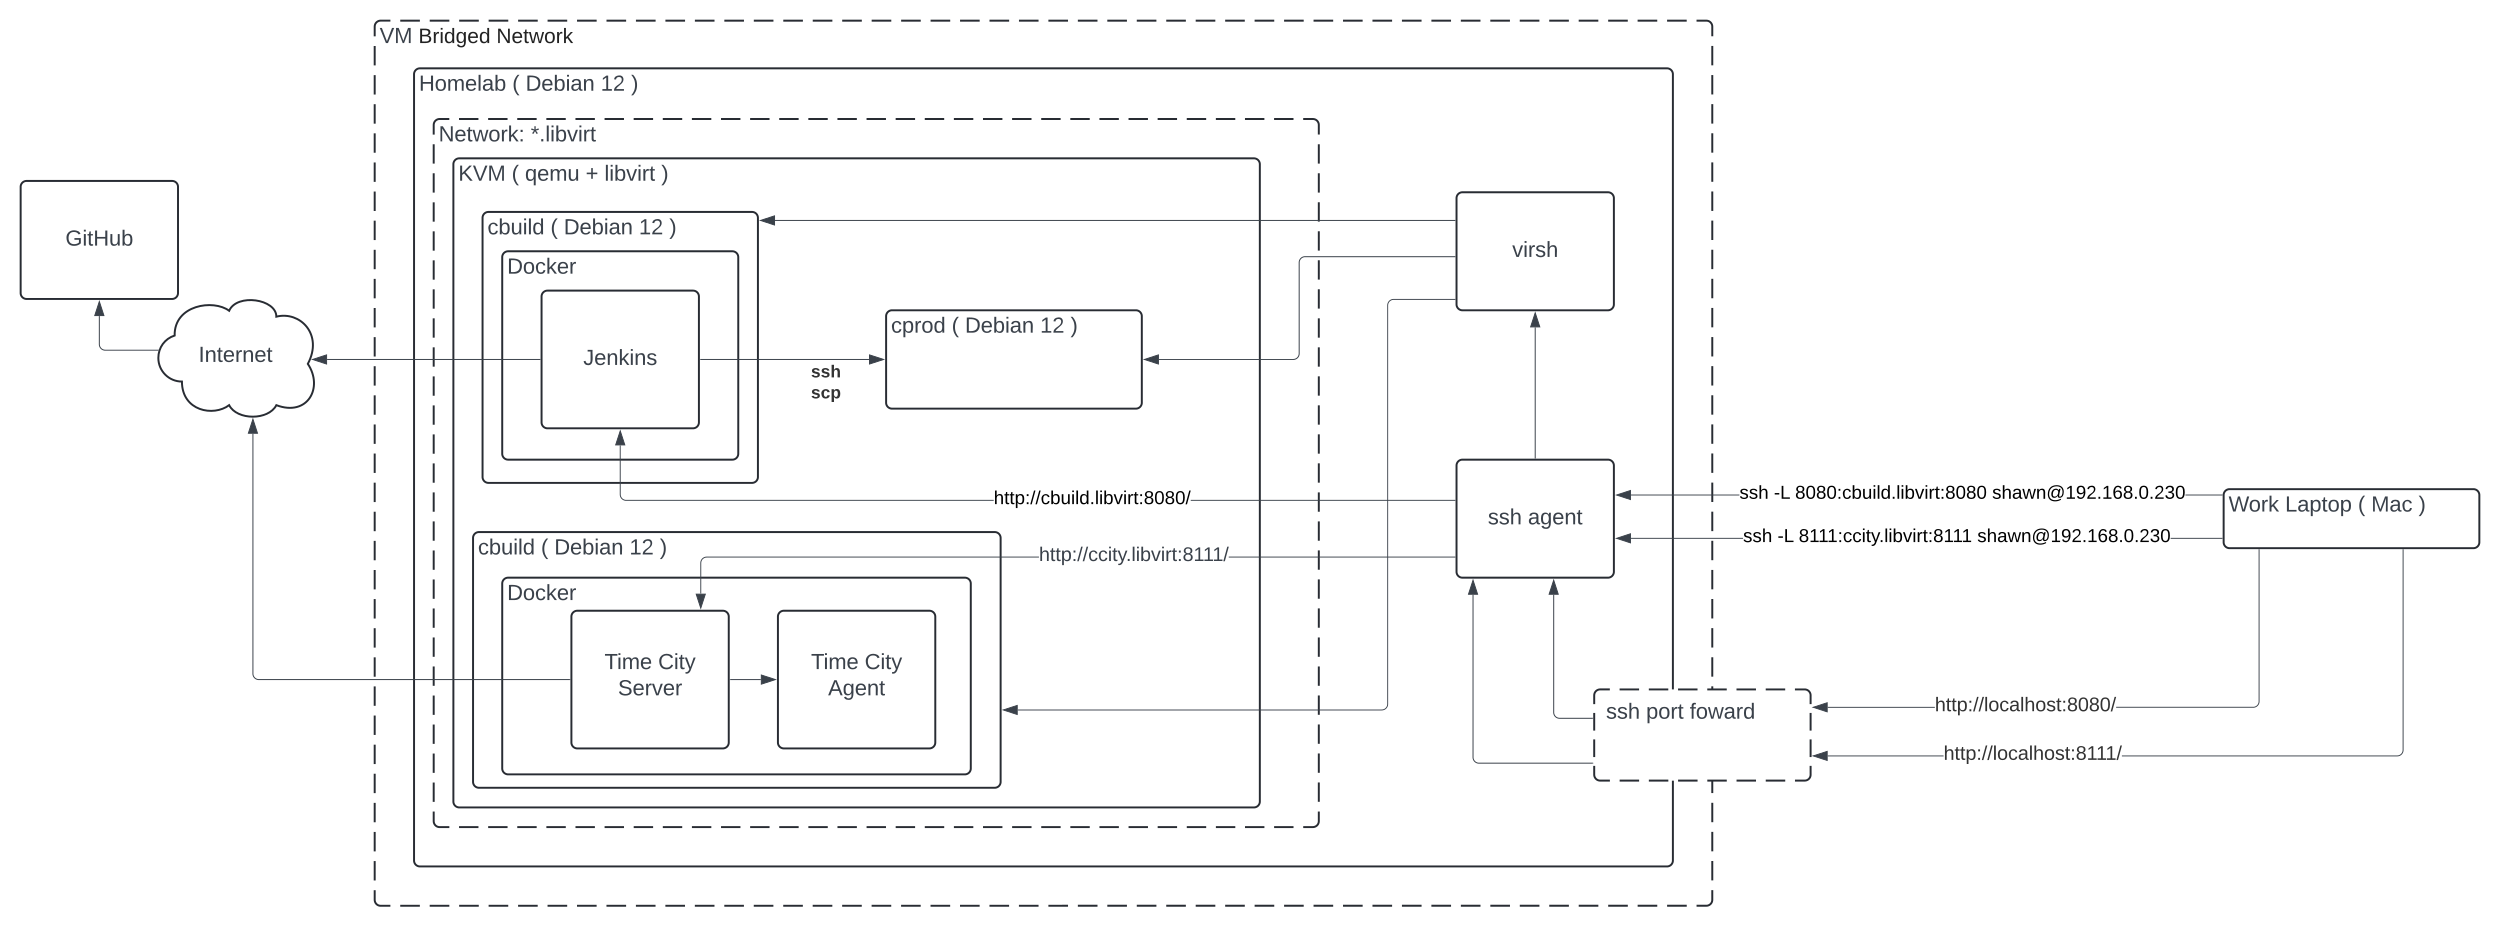 <svg xmlns="http://www.w3.org/2000/svg" xmlns:xlink="http://www.w3.org/1999/xlink" xmlns:lucid="lucid" width="2542" height="942"><g transform="translate(-1479 -359)" lucid:page-tab-id="0_0"><path d="M1500 0h2500v1500H1500z" fill="#fff"/><path d="M3740 862.38a6 6 0 0 1 6-6h248a6 6 0 0 1 6 6v48a6 6 0 0 1-6 6h-248a6 6 0 0 1-6-6z" stroke="#282c33" stroke-width="2" fill="#fff"/><use xlink:href="#a" transform="matrix(1,0,0,1,3745,861.375) translate(0 17.778)"/><use xlink:href="#b" transform="matrix(1,0,0,1,3745,861.375) translate(57.469 17.778)"/><use xlink:href="#c" transform="matrix(1,0,0,1,3745,861.375) translate(131.543 17.778)"/><use xlink:href="#d" transform="matrix(1,0,0,1,3745,861.375) translate(145.062 17.778)"/><use xlink:href="#e" transform="matrix(1,0,0,1,3745,861.375) translate(193.148 17.778)"/><path d="M1500 548.98a6 6 0 0 1 6-6h148a6 6 0 0 1 6 6v108a6 6 0 0 1-6 6h-148a6 6 0 0 1-6-6z" stroke="#282c33" stroke-width="2" fill="#fff"/><use xlink:href="#f" transform="matrix(1,0,0,1,1512,554.978) translate(33.494 53.778)"/><path d="M1664 746.98c-13.26 0-24-10.75-24-24 0-10.6 6.5-19.55 16.58-22.83-.58-31.17 39.42-37.17 55.42-25.17 8-18 48-12 48 6 24-6 48 18 32 48 16 24 0 54-32 42-8 15.6-40 15.6-48 0-16 12-48 6-48-24z" stroke="#282c33" stroke-width="2" fill="#fff"/><use xlink:href="#g" transform="matrix(1,0,0,1,1645,667.978) translate(35.877 59.028)"/><path d="M1639.87 715.08H1586a6 6 0 0 1-6-6v-28.72" stroke="#3a414a" fill="none"/><path d="M1640.2 715.55h-.34v-.94h.67z" stroke="#3a414a" stroke-width=".05" fill="#3a414a"/><path d="M1580 665.6l4.63 14.26h-9.27z" stroke="#3a414a" fill="#3a414a"/><path d="M1860 386a6 6 0 0 1 6-6h1348a6 6 0 0 1 6 6v888a6 6 0 0 1-6 6H1866a6 6 0 0 1-6-6z" fill="#fff"/><path d="M1885.97 380h19.97m10 0h19.96m9.98 0h19.97m10 0h19.96m10 0h19.96m10 0h19.96m9.98 0h19.97m10 0h19.96m9.98 0h20m9.97 0h19.97m10 0h19.96m9.98 0h19.97m10 0h19.96m10 0h19.96m10 0h19.96m9.98 0h19.97m10 0h19.96m10 0h19.95m10 0h19.96m10 0h19.96m9.98 0h19.97m10 0H2535m10 0h19.96m10 0h19.96m9.98 0h19.97m10 0h19.96m10 0h19.95m10 0h19.96m10 0h19.96m9.98 0h19.97m10 0h19.96m10 0h19.96m10 0h19.96m9.98 0h19.97m10 0h19.96m10 0h19.96m9.97 0h19.97m10 0h19.96m9.98 0h19.97m10 0h19.96m10 0h19.96m10 0h19.96m9.98 0h19.97m10 0h19.96m9.98 0h10l.94.07.9.22.88.35.8.5.72.6.6.72.5.8.37.88.23.9.07.95v9.87m0 9.86v19.74m0 9.86v19.74m0 9.86v19.74m0 9.86v19.74m0 9.86v19.74m0 9.86v19.74m0 9.86v19.74m0 9.86v19.74m0 9.86v19.74m0 9.86v19.74m0 9.86v19.74m0 9.86v19.74m0 9.86v19.74m0 9.86v19.74m0 9.86v19.74m0 9.86v19.74m0 9.86v19.74m0 9.86v19.74m0 9.86v19.74m0 9.86v19.74m0 9.86v19.74m0 9.86v19.74m0 9.86v19.74m0 9.86v19.74m0 9.86v19.74m0 9.86v19.74m0 9.86v19.74m0 9.86v19.74m0 9.86v19.74m0 9.86v9.87l-.07.94-.22.9-.35.88-.5.8-.6.72-.72.6-.8.5-.88.37-.9.23-.95.07h-10m-9.97 0h-19.97m-10 0h-19.96m-9.98 0h-19.97m-10 0h-19.96m-10 0h-19.96m-10 0h-19.96m-9.98 0h-19.97m-10 0h-19.96m-9.98 0h-20m-9.97 0h-19.97m-10 0h-19.96m-9.98 0h-19.97m-10 0h-19.96m-10 0h-19.96m-10 0h-19.96m-9.98 0h-19.97m-10 0h-19.96m-10 0h-19.95m-10 0h-19.96m-10 0h-19.96m-9.98 0h-19.97m-10 0H2545m-10 0h-19.96m-10 0h-19.96m-9.98 0h-19.97m-10 0h-19.96m-10 0h-19.95m-10 0h-19.96m-10 0h-19.96m-9.98 0h-19.97m-10 0h-19.96m-10 0h-19.96m-10 0h-19.96m-9.98 0h-19.97m-10 0h-19.96m-10 0h-19.96m-9.97 0h-19.97m-10 0h-19.96m-9.98 0h-19.97m-10 0h-19.96m-10 0h-19.96m-10 0h-19.96m-9.98 0h-19.97m-10 0h-19.96m-10 0H1866l-.94-.07-.9-.22-.88-.35-.8-.5-.72-.6-.6-.72-.5-.8-.37-.88-.23-.9-.07-.95v-9.87m0-9.86v-19.74m0-9.86v-19.74m0-9.86v-19.74m0-9.86v-19.74m0-9.86v-19.74m0-9.86v-19.74m0-9.86v-19.74m0-9.86v-19.74m0-9.86v-19.74m0-9.86v-19.74m0-9.86v-19.74m0-9.86v-19.74m0-9.86v-19.74m0-9.86v-19.74m0-9.86v-19.74m0-9.86v-19.74m0-9.86v-19.74m0-9.86v-19.74m0-9.86v-19.74m0-9.86v-19.74m0-9.86v-19.74m0-9.86v-19.74m0-9.86v-19.74m0-9.86v-19.74m0-9.86v-19.74m0-9.86v-19.74m0-9.86v-19.74m0-9.86v-19.74m0-9.86v-19.74m0-9.86V386l.07-.94.22-.9.35-.88.5-.8.6-.72.72-.6.8-.5.88-.37.9-.23.95-.07h9.98" stroke="#282c33" stroke-width="2" fill="none"/><use xlink:href="#h" transform="matrix(1,0,0,1,1865,385) translate(0 17.778)"/><use xlink:href="#i" transform="matrix(1,0,0,1,1865,385) translate(39.444 17.778)"/><use xlink:href="#j" transform="matrix(1,0,0,1,1865,385) translate(118.733 17.778)"/><path d="M1900 434.48a6 6 0 0 1 6-6h1268a6 6 0 0 1 6 6V1234a6 6 0 0 1-6 6H1906a6 6 0 0 1-6-6z" stroke="#282c33" stroke-width="2" fill="#fff"/><use xlink:href="#k" transform="matrix(1,0,0,1,1905,433.478) translate(0 17.778)"/><use xlink:href="#c" transform="matrix(1,0,0,1,1905,433.478) translate(94.877 17.778)"/><use xlink:href="#l" transform="matrix(1,0,0,1,1905,433.478) translate(108.395 17.778)"/><use xlink:href="#m" transform="matrix(1,0,0,1,1905,433.478) translate(184.815 17.778)"/><use xlink:href="#e" transform="matrix(1,0,0,1,1905,433.478) translate(215.679 17.778)"/><path d="M3100 1066a6 6 0 0 1 6-6h208a6 6 0 0 1 6 6v80.75a6 6 0 0 1-6 6h-208a6 6 0 0 1-6-6z" fill="#fff"/><path d="M3125.8 1060h19.82m9.9 0h19.8m9.92 0h19.8m9.9 0h19.82m9.9 0h19.82m9.9 0h19.8m9.9 0h9.92l.94.07.9.22.88.35.8.5.72.6.6.72.5.8.37.88.23.9.07.95v8.97m0 8.97v17.95m0 8.96v17.95m0 8.98v8.97l-.07.94-.22.9-.35.87-.5.8-.6.72-.72.6-.8.5-.88.36-.9.22-.95.07h-9.9m-9.9 0h-19.82m-9.9 0h-19.8m-9.92 0h-19.8m-9.9 0h-19.82m-9.9 0h-19.82m-9.9 0h-19.8m-9.9 0H3106l-.94-.07-.9-.22-.88-.36-.8-.5-.72-.6-.6-.72-.5-.8-.37-.88-.23-.9-.07-.95v-8.97m0-8.97v-17.94m0-8.97v-17.96m0-8.97V1066l.07-.94.22-.9.35-.88.5-.8.6-.72.72-.6.8-.5.88-.37.9-.23.95-.07h9.9" stroke="#282c33" stroke-width="2" fill="none"/><use xlink:href="#n" transform="matrix(1,0,0,1,3112,1072) translate(0 17.778)"/><use xlink:href="#o" transform="matrix(1,0,0,1,3112,1072) translate(40.741 17.778)"/><use xlink:href="#p" transform="matrix(1,0,0,1,3112,1072) translate(85.123 17.778)"/><path d="M1920 486a6 6 0 0 1 6-6h888a6 6 0 0 1 6 6v708a6 6 0 0 1-6 6h-888a6 6 0 0 1-6-6z" fill="#fff"/><path d="M1945.73 480h19.74m9.86 0h19.74m9.86 0h19.74m9.86 0h19.74m9.86 0h19.74m9.86 0h19.74m9.86 0h19.74m9.86 0h19.74m9.86 0h19.74m9.86 0h19.74m9.86 0h19.74m9.86 0h19.74m9.86 0h19.74m9.86 0h19.74m9.86 0h19.74m9.86 0h19.74m9.86 0h19.74m9.86 0h19.74m9.86 0h19.74m9.86 0h19.74m9.86 0h19.74m9.86 0h19.74m9.86 0h19.74m9.86 0h19.74m9.86 0h19.74m9.86 0h19.74m9.86 0h19.74m9.86 0h19.74m9.86 0h19.74m9.86 0h9.87l.94.07.9.22.88.35.8.5.72.6.6.72.5.8.37.88.23.9.07.95v9.83m0 9.84v19.66m0 9.84v19.66m0 9.84v19.66m0 9.84v19.66m0 9.84v19.66m0 9.84v19.66m0 9.84v19.66m0 9.84v19.66m0 9.84v19.66m0 9.84v19.66m0 9.84v19.66m0 9.84v19.66m0 9.84v19.66m0 9.84v19.66m0 9.84v19.66m0 9.84v19.66m0 9.84v19.66m0 9.84v19.66m0 9.84v19.66m0 9.84v19.66m0 9.84v19.66m0 9.84v19.66m0 9.84v19.66m0 9.84v9.83l-.07.94-.22.9-.35.88-.5.8-.6.72-.72.6-.8.5-.88.37-.9.23-.95.07h-9.87m-9.86 0h-19.74m-9.86 0h-19.74m-9.86 0h-19.74m-9.86 0h-19.74m-9.86 0h-19.74m-9.86 0h-19.74m-9.86 0h-19.74m-9.86 0h-19.74m-9.86 0h-19.74m-9.86 0h-19.74m-9.86 0h-19.74m-9.86 0h-19.74m-9.86 0h-19.74m-9.86 0h-19.74m-9.86 0h-19.74m-9.86 0h-19.74m-9.86 0h-19.74m-9.86 0h-19.74m-9.86 0h-19.74m-9.86 0h-19.74m-9.86 0h-19.74m-9.86 0h-19.74m-9.86 0h-19.74m-9.86 0h-19.74m-9.86 0h-19.74m-9.86 0h-19.74m-9.86 0h-19.74m-9.86 0h-19.74m-9.86 0h-19.74m-9.86 0H1926l-.94-.07-.9-.22-.88-.35-.8-.5-.72-.6-.6-.72-.5-.8-.37-.88-.23-.9-.07-.95v-9.83m0-9.84v-19.66m0-9.84v-19.66m0-9.84v-19.66m0-9.84v-19.66m0-9.84v-19.66m0-9.84v-19.66m0-9.84v-19.66m0-9.84v-19.66m0-9.84v-19.66m0-9.84v-19.66m0-9.84v-19.66m0-9.84v-19.66m0-9.84v-19.66m0-9.84v-19.66m0-9.84v-19.66m0-9.84v-19.66m0-9.84v-19.66m0-9.84v-19.66m0-9.84v-19.66m0-9.84v-19.66m0-9.84v-19.66m0-9.84v-19.66m0-9.84v-19.66m0-9.84V486l.07-.94.22-.9.35-.88.5-.8.6-.72.72-.6.8-.5.88-.37.9-.23.95-.07h9.87" stroke="#282c33" stroke-width="2" fill="none"/><use xlink:href="#q" transform="matrix(1,0,0,1,1925,485) translate(0 17.778)"/><use xlink:href="#r" transform="matrix(1,0,0,1,1925,485) translate(93.642 17.778)"/><path d="M1940 526a6 6 0 0 1 6-6h808a6 6 0 0 1 6 6v648a6 6 0 0 1-6 6h-808a6 6 0 0 1-6-6z" stroke="#282c33" stroke-width="2" fill="#fff"/><use xlink:href="#s" transform="matrix(1,0,0,1,1945,525) translate(0 17.778)"/><use xlink:href="#c" transform="matrix(1,0,0,1,1945,525) translate(54.259 17.778)"/><use xlink:href="#t" transform="matrix(1,0,0,1,1945,525) translate(67.778 17.778)"/><use xlink:href="#u" transform="matrix(1,0,0,1,1945,525) translate(129.444 17.778)"/><use xlink:href="#v" transform="matrix(1,0,0,1,1945,525) translate(148.58 17.778)"/><use xlink:href="#e" transform="matrix(1,0,0,1,1945,525) translate(206.358 17.778)"/><path d="M1969.66 580.5a6 6 0 0 1 6-6h268a6 6 0 0 1 6 6V844a6 6 0 0 1-6 6h-268a6 6 0 0 1-6-6z" stroke="#282c33" stroke-width="2" fill="#fff"/><use xlink:href="#w" transform="matrix(1,0,0,1,1974.657,579.5) translate(0 17.778)"/><use xlink:href="#c" transform="matrix(1,0,0,1,1974.657,579.5) translate(64.074 17.778)"/><use xlink:href="#l" transform="matrix(1,0,0,1,1974.657,579.5) translate(77.593 17.778)"/><use xlink:href="#m" transform="matrix(1,0,0,1,1974.657,579.5) translate(154.012 17.778)"/><use xlink:href="#e" transform="matrix(1,0,0,1,1974.657,579.5) translate(184.877 17.778)"/><path d="M1989.66 620.5a6 6 0 0 1 6-6h228a6 6 0 0 1 6 6v199.88a6 6 0 0 1-6 6h-228a6 6 0 0 1-6-6z" stroke="#282c33" stroke-width="2" fill="#fff"/><use xlink:href="#x" transform="matrix(1,0,0,1,1994.657,619.5) translate(0 17.778)"/><path d="M2029.66 660.5a6 6 0 0 1 6-6h148a6 6 0 0 1 6 6v128a6 6 0 0 1-6 6h-148a6 6 0 0 1-6-6z" stroke="#282c33" stroke-width="2" fill="#fff"/><use xlink:href="#y" transform="matrix(1,0,0,1,2034.657,659.5) translate(37.377 70.59)"/><path d="M2028.16 724.5h-216.6" stroke="#3a414a" fill="none"/><path d="M2028.66 724.98h-.52V724h.52z" stroke="#3a414a" stroke-width=".05" fill="#3a414a"/><path d="M1796.8 724.5l14.26-4.63v9.26z" stroke="#3a414a" fill="#3a414a"/><path d="M2191.16 724.5h171.46" stroke="#3a414a" fill="none"/><path d="M2191.17 724.98h-.5V724h.5z" stroke="#3a414a" stroke-width=".05" fill="#3a414a"/><path d="M2377.38 724.5l-14.26 4.63v-9.26z" stroke="#3a414a" fill="#3a414a"/><use xlink:href="#z" transform="matrix(1,0,0,1,2303.595,728.5) translate(0 14.222)"/><use xlink:href="#A" transform="matrix(1,0,0,1,2303.595,728.5) translate(0 35.556)"/><path d="M2380 680.5a6 6 0 0 1 6-6h248a6 6 0 0 1 6 6v88a6 6 0 0 1-6 6h-248a6 6 0 0 1-6-6z" stroke="#282c33" stroke-width="2" fill="#fff"/><use xlink:href="#B" transform="matrix(1,0,0,1,2385,679.5) translate(0 17.778)"/><use xlink:href="#c" transform="matrix(1,0,0,1,2385,679.5) translate(61.667 17.778)"/><use xlink:href="#l" transform="matrix(1,0,0,1,2385,679.5) translate(75.185 17.778)"/><use xlink:href="#m" transform="matrix(1,0,0,1,2385,679.5) translate(151.605 17.778)"/><use xlink:href="#e" transform="matrix(1,0,0,1,2385,679.5) translate(182.469 17.778)"/><path d="M1960 906a6 6 0 0 1 6-6h524.44a6 6 0 0 1 6 6v248a6 6 0 0 1-6 6H1966a6 6 0 0 1-6-6z" stroke="#282c33" stroke-width="2" fill="#fff"/><use xlink:href="#w" transform="matrix(1,0,0,1,1965,905) translate(0 17.778)"/><use xlink:href="#c" transform="matrix(1,0,0,1,1965,905) translate(64.074 17.778)"/><use xlink:href="#l" transform="matrix(1,0,0,1,1965,905) translate(77.593 17.778)"/><use xlink:href="#m" transform="matrix(1,0,0,1,1965,905) translate(154.012 17.778)"/><use xlink:href="#e" transform="matrix(1,0,0,1,1965,905) translate(184.877 17.778)"/><path d="M1989.66 952.38a6 6 0 0 1 6-6h464.44a6 6 0 0 1 6 6v188a6 6 0 0 1-6 6h-464.44a6 6 0 0 1-6-6z" stroke="#282c33" stroke-width="2" fill="#fff"/><use xlink:href="#x" transform="matrix(1,0,0,1,1994.657,951.375) translate(0 17.778)"/><path d="M2060 986a6 6 0 0 1 6-6h148a6 6 0 0 1 6 6v128a6 6 0 0 1-6 6h-148a6 6 0 0 1-6-6z" stroke="#282c33" stroke-width="2" fill="#fff"/><use xlink:href="#C" transform="matrix(1,0,0,1,2065,985) translate(28.642 54.34)"/><use xlink:href="#D" transform="matrix(1,0,0,1,2065,985) translate(83.21 54.34)"/><use xlink:href="#E" transform="matrix(1,0,0,1,2065,985) translate(42.346 81.007)"/><path d="M2270 986a6 6 0 0 1 6-6h148a6 6 0 0 1 6 6v128a6 6 0 0 1-6 6h-148a6 6 0 0 1-6-6z" stroke="#282c33" stroke-width="2" fill="#fff"/><use xlink:href="#C" transform="matrix(1,0,0,1,2275,985) translate(28.642 54.34)"/><use xlink:href="#D" transform="matrix(1,0,0,1,2275,985) translate(83.21 54.34)"/><use xlink:href="#F" transform="matrix(1,0,0,1,2275,985) translate(45.988 81.007)"/><path d="M2221.5 1050h31.12" stroke="#3a414a" fill="none"/><path d="M2221.5 1050.47h-.5v-.94h.5z" stroke="#3a414a" stroke-width=".05" fill="#3a414a"/><path d="M2267.38 1050l-14.26 4.63v-9.27z" stroke="#3a414a" fill="#3a414a"/><path d="M2058.5 1050h-316.33a6 6 0 0 1-6-6V800" stroke="#3a414a" fill="none"/><path d="M2059 1050.47h-.5v-.94h.5z" stroke="#3a414a" stroke-width=".05" fill="#3a414a"/><path d="M1736.17 785.24l4.64 14.27h-9.26z" stroke="#3a414a" fill="#3a414a"/><path d="M2960 832.38a6 6 0 0 1 6-6h148a6 6 0 0 1 6 6v108a6 6 0 0 1-6 6h-148a6 6 0 0 1-6-6z" stroke="#282c33" stroke-width="2" fill="#fff"/><use xlink:href="#n" transform="matrix(1,0,0,1,2972,838.375) translate(19.852 53.778)"/><use xlink:href="#G" transform="matrix(1,0,0,1,2972,838.375) translate(60.593 53.778)"/><path d="M2960 560.5a6 6 0 0 1 6-6h148a6 6 0 0 1 6 6v108a6 6 0 0 1-6 6h-148a6 6 0 0 1-6-6z" stroke="#282c33" stroke-width="2" fill="#fff"/><use xlink:href="#H" transform="matrix(1,0,0,1,2972,566.5) translate(44.605 53.778)"/><path d="M3247.64 862.8H3137.4v-.94h110.24zm490.86 0h-37.3v-.94h37.3z" stroke="#3a414a" stroke-width=".05" fill="#3a414a"/><path d="M3739 862.34v.47h-.5v-.94h.54z" fill="#3a414a"/><path stroke="#3a414a" stroke-width=".05" fill="#3a414a"/><path d="M3136.9 866.97l-14.28-4.63 14.27-4.64z" fill="#3a414a"/><path d="M3137.36 867.63l-16.28-5.3 16.28-5.28zm-13.2-5.3l12.25 4v-7.98z" stroke="#3a414a" stroke-width=".05" fill="#3a414a"/><use xlink:href="#I" transform="matrix(1,0,0,1,3305.657,851.669) translate(0 14.222)"/><use xlink:href="#J" transform="matrix(1,0,0,1,3247.64,850.869) translate(0 15.289)"/><use xlink:href="#K" transform="matrix(1,0,0,1,3247.64,850.869) translate(35.037 15.289)"/><use xlink:href="#L" transform="matrix(1,0,0,1,3247.64,850.869) translate(56.59 15.289)"/><use xlink:href="#M" transform="matrix(1,0,0,1,3247.64,850.869) translate(256.938 15.289)"/><path d="M3251.33 906.85H3137.4v-.95h113.93zm487.17 0h-52.4v-.95h52.4z" stroke="#3a414a" stroke-width=".05" fill="#3a414a"/><path d="M3739 906.85h-.5v-.95h.5z" fill="#3a414a"/><path stroke="#3a414a" stroke-width=".05" fill="#3a414a"/><path d="M3136.9 911l-14.28-4.63 14.27-4.63z" fill="#3a414a"/><path d="M3137.36 911.66l-16.28-5.28 16.28-5.3zm-13.2-5.28l12.25 3.98v-7.97z" stroke="#3a414a" stroke-width=".05" fill="#3a414a"/><use xlink:href="#I" transform="matrix(1,0,0,1,3305.657,895.708) translate(0 14.222)"/><use xlink:href="#J" transform="matrix(1,0,0,1,3251.331,894.908) translate(0 15.289)"/><use xlink:href="#K" transform="matrix(1,0,0,1,3251.331,894.908) translate(35.037 15.289)"/><use xlink:href="#N" transform="matrix(1,0,0,1,3251.331,894.908) translate(56.59 15.289)"/><use xlink:href="#M" transform="matrix(1,0,0,1,3251.331,894.908) translate(238.146 15.289)"/><path d="M2535.4 925.93h-337.85l-.88.07-.85.2-.8.34-.74.45-.65.55-.57.66-.45.75-.32.8-.2.84-.07.88v31.14h-.94v-31.18l.08-1 .23-.98.4-.94.52-.87.65-.77.78-.66.86-.53.93-.4 1-.24.98-.08h337.9zm423.1 0h-230.1v-.95h230.1z" stroke="#3a414a" stroke-width=".05" fill="#3a414a"/><path d="M2959 925.93h-.5v-.95h.5z" fill="#3a414a"/><path stroke="#3a414a" stroke-width=".05" fill="#3a414a"/><path d="M2191.53 977.38l-4.63-14.26h9.27z" fill="#3a414a"/><path d="M2191.53 978.92l-5.3-16.28h10.6zm-3.98-15.33l3.98 12.25 3.98-12.26z" stroke="#3a414a" stroke-width=".05" fill="#3a414a"/><g><use xlink:href="#O" transform="matrix(1,0,0,1,2535.41,913.457) translate(0 16)"/></g><path d="M3446.34 1078.66h-108.96v-.95h108.96zm330.17-6.46l-.07 1-.24.98-.4.94-.53.87-.66.76-.76.66-.87.53-.93.4-1 .23-1 .08h-139.37v-.95h139.35l.88-.06.84-.2.8-.34.74-.45.66-.56.56-.67.46-.74.33-.8.2-.85.06-.9V917.88h.95z" stroke="#3a414a" stroke-width=".05" fill="#3a414a"/><path d="M3776.5 917.9h-.94v-.52h.95z" fill="#3a414a"/><path stroke="#3a414a" stroke-width=".05" fill="#3a414a"/><path d="M3336.88 1082.82l-14.26-4.64 14.26-4.63z" fill="#3a414a"/><path d="M3337.36 1083.47l-16.28-5.3 16.28-5.28zm-13.2-5.3l12.25 4v-7.97z" stroke="#3a414a" stroke-width=".05" fill="#3a414a"/><g><use xlink:href="#P" transform="matrix(1,0,0,1,3446.337,1066.182) translate(0 16)"/></g><path d="M3455.22 1128.08h-117.84v-.95h117.84zm467.73-6.45l-.08 1-.23.98-.4.95-.52.86-.66.8-.78.65-.86.53-.94.4-1 .22-.98.08h-279.94v-.95h279.9l.88-.07.84-.2.8-.33.74-.45.66-.57.57-.65.45-.74.33-.8.2-.83.07-.88V917.87h.95z" stroke="#3a414a" stroke-width=".05" fill="#3a414a"/><path d="M3922.95 917.9h-.95v-.52h.95z" fill="#3a414a"/><path stroke="#3a414a" stroke-width=".05" fill="#3a414a"/><path d="M3336.88 1132.24l-14.26-4.63 14.26-4.63z" fill="#3a414a"/><path d="M3337.36 1132.9l-16.28-5.3 16.28-5.28zm-13.2-5.3l12.25 4v-7.97z" stroke="#3a414a" stroke-width=".05" fill="#3a414a"/><g><use xlink:href="#Q" transform="matrix(1,0,0,1,3455.223,1115.607) translate(0 16)"/></g><path d="M3098.5 1135h-115.72a6 6 0 0 1-6-6V963.76" stroke="#3a414a" fill="none"/><path d="M3099 1135.48h-.5v-.95h.5z" stroke="#3a414a" stroke-width=".05" fill="#3a414a"/><path d="M2976.78 949l4.63 14.26h-9.26z" stroke="#3a414a" fill="#3a414a"/><path d="M3098.5 1089.36h-33.7a6 6 0 0 1-6-6v-119.6" stroke="#3a414a" fill="none"/><path d="M3099 1089.83h-.5v-.95h.5z" stroke="#3a414a" stroke-width=".05" fill="#3a414a"/><path d="M3058.8 949l4.62 14.26h-9.27z" stroke="#3a414a" fill="#3a414a"/><path d="M2110.13 861.75l.07.9.2.83.34.8.45.74.55.66.66.56.75.46.8.33.84.2.88.07h373.73v.95h-373.76l-1-.08-.98-.24-.94-.4-.87-.52-.77-.65-.66-.77-.53-.87-.4-.93-.24-.98-.08-1v-49.92h.95zm848.37 5.55v.95h-268.75v-.95z" stroke="#3a414a" stroke-width=".05" fill="#3a414a"/><path d="M2959 868.25h-.5v-.95h.5z" fill="#3a414a"/><path stroke="#3a414a" stroke-width=".05" fill="#3a414a"/><path d="M2114.3 811.38H2105l4.64-14.26z" fill="#3a414a"/><path d="M2114.95 811.86h-10.58l5.3-16.28zm-9.27-.95h7.96l-3.98-12.25z" stroke="#3a414a" stroke-width=".05" fill="#3a414a"/><g><use xlink:href="#R" transform="matrix(1,0,0,1,2489.405,856.307) translate(0 15.289)"/></g><path d="M3040 824.88v-133" stroke="#3a414a" fill="none"/><path d="M3040.47 825.38h-.94v-.52h.94z" stroke="#3a414a" stroke-width=".05" fill="#3a414a"/><path d="M3040 677.12l4.64 14.26h-9.28z" stroke="#3a414a" fill="#3a414a"/><path d="M2958.5 583.14h-691.47" stroke="#3a414a" fill="none"/><path d="M2959 583.6h-.5v-.94h.5z" stroke="#3a414a" stroke-width=".05" fill="#3a414a"/><path d="M2252.28 583.14l14.26-4.64v9.27z" stroke="#3a414a" fill="#3a414a"/><path d="M2958.5 663.9h-62.48l-.88.06-.85.2-.8.34-.75.45-.66.56-.57.67-.45.74-.33.8-.2.85-.08.9v405.45l-.07 1-.24 1-.4.92-.52.87-.66.76-.77.66-.86.54-.94.38-1 .24-.98.08h-370.2v-.95h370.16l.88-.06.85-.2.8-.33.75-.45.66-.56.57-.67.45-.74.33-.8.2-.85.08-.88V669.4l.07-1 .24-.98.4-.94.52-.87.66-.76.77-.66.86-.53.94-.4 1-.23.98-.07h62.52z" stroke="#3a414a" stroke-width=".05" fill="#3a414a"/><path d="M2959 663.9h-.5v-.95h.5z" fill="#3a414a"/><path stroke="#3a414a" stroke-width=".05" fill="#3a414a"/><path d="M2513.32 1085.52l-14.26-4.63 14.26-4.65z" fill="#3a414a"/><path d="M2513.8 1086.17l-16.28-5.3 16.28-5.27zm-13.2-5.3l12.25 4v-7.97z" stroke="#3a414a" stroke-width=".05" fill="#3a414a"/><path d="M2958.5 620H2806a6 6 0 0 0-6 6v92.5a6 6 0 0 1-6 6h-136.62" stroke="#3a414a" fill="none"/><path d="M2959 620.48h-.5v-.96h.5z" stroke="#3a414a" stroke-width=".05" fill="#3a414a"/><path d="M2642.62 724.5l14.26-4.63v9.26z" stroke="#3a414a" fill="#3a414a"/><defs><path fill="#3a414a" d="M266 0h-40l-56-210L115 0H75L2-248h35L96-30l15-64 43-154h32l59 218 59-218h35" id="S"/><path fill="#3a414a" d="M100-194c62-1 85 37 85 99 1 63-27 99-86 99S16-35 15-95c0-66 28-99 85-99zM99-20c44 1 53-31 53-75 0-43-8-75-51-75s-53 32-53 75 10 74 51 75" id="T"/><path fill="#3a414a" d="M114-163C36-179 61-72 57 0H25l-1-190h30c1 12-1 29 2 39 6-27 23-49 58-41v29" id="U"/><path fill="#3a414a" d="M143 0L79-87 56-68V0H24v-261h32v163l83-92h37l-77 82L181 0h-38" id="V"/><g id="a"><use transform="matrix(0.062,0,0,0.062,0,0)" xlink:href="#S"/><use transform="matrix(0.062,0,0,0.062,20.494,0)" xlink:href="#T"/><use transform="matrix(0.062,0,0,0.062,32.84,0)" xlink:href="#U"/><use transform="matrix(0.062,0,0,0.062,40.185,0)" xlink:href="#V"/></g><path fill="#3a414a" d="M30 0v-248h33v221h125V0H30" id="W"/><path fill="#3a414a" d="M141-36C126-15 110 5 73 4 37 3 15-17 15-53c-1-64 63-63 125-63 3-35-9-54-41-54-24 1-41 7-42 31l-33-3c5-37 33-52 76-52 45 0 72 20 72 64v82c-1 20 7 32 28 27v20c-31 9-61-2-59-35zM48-53c0 20 12 33 32 33 41-3 63-29 60-74-43 2-92-5-92 41" id="X"/><path fill="#3a414a" d="M115-194c55 1 70 41 70 98S169 2 115 4C84 4 66-9 55-30l1 105H24l-1-265h31l2 30c10-21 28-34 59-34zm-8 174c40 0 45-34 45-75s-6-73-45-74c-42 0-51 32-51 76 0 43 10 73 51 73" id="Y"/><path fill="#3a414a" d="M59-47c-2 24 18 29 38 22v24C64 9 27 4 27-40v-127H5v-23h24l9-43h21v43h35v23H59v120" id="Z"/><g id="b"><use transform="matrix(0.062,0,0,0.062,0,0)" xlink:href="#W"/><use transform="matrix(0.062,0,0,0.062,12.346,0)" xlink:href="#X"/><use transform="matrix(0.062,0,0,0.062,24.691,0)" xlink:href="#Y"/><use transform="matrix(0.062,0,0,0.062,37.037,0)" xlink:href="#Z"/><use transform="matrix(0.062,0,0,0.062,43.21,0)" xlink:href="#T"/><use transform="matrix(0.062,0,0,0.062,55.556,0)" xlink:href="#Y"/></g><path fill="#3a414a" d="M87 75C49 33 22-17 22-94c0-76 28-126 65-167h31c-38 41-64 92-64 168S80 34 118 75H87" id="aa"/><use transform="matrix(0.062,0,0,0.062,0,0)" xlink:href="#aa" id="c"/><path fill="#3a414a" d="M240 0l2-218c-23 76-54 145-80 218h-23L58-218 59 0H30v-248h44l77 211c21-75 51-140 76-211h43V0h-30" id="ab"/><path fill="#3a414a" d="M96-169c-40 0-48 33-48 73s9 75 48 75c24 0 41-14 43-38l32 2c-6 37-31 61-74 61-59 0-76-41-82-99-10-93 101-131 147-64 4 7 5 14 7 22l-32 3c-4-21-16-35-41-35" id="ac"/><g id="d"><use transform="matrix(0.062,0,0,0.062,0,0)" xlink:href="#ab"/><use transform="matrix(0.062,0,0,0.062,18.457,0)" xlink:href="#X"/><use transform="matrix(0.062,0,0,0.062,30.802,0)" xlink:href="#ac"/></g><path fill="#3a414a" d="M33-261c38 41 65 92 65 168S71 34 33 75H2C39 34 66-17 66-93S39-220 2-261h31" id="ad"/><use transform="matrix(0.062,0,0,0.062,0,0)" xlink:href="#ad" id="e"/><path fill="#3a414a" d="M143 4C61 4 22-44 18-125c-5-107 100-154 193-111 17 8 29 25 37 43l-32 9c-13-25-37-40-76-40-61 0-88 39-88 99 0 61 29 100 91 101 35 0 62-11 79-27v-45h-74v-28h105v86C228-13 192 4 143 4" id="ae"/><path fill="#3a414a" d="M24-231v-30h32v30H24zM24 0v-190h32V0H24" id="af"/><path fill="#3a414a" d="M197 0v-115H63V0H30v-248h33v105h134v-105h34V0h-34" id="ag"/><path fill="#3a414a" d="M84 4C-5 8 30-112 23-190h32v120c0 31 7 50 39 49 72-2 45-101 50-169h31l1 190h-30c-1-10 1-25-2-33-11 22-28 36-60 37" id="ah"/><path fill="#3a414a" d="M115-194c53 0 69 39 70 98 0 66-23 100-70 100C84 3 66-7 56-30L54 0H23l1-261h32v101c10-23 28-34 59-34zm-8 174c40 0 45-34 45-75 0-40-5-75-45-74-42 0-51 32-51 76 0 43 10 73 51 73" id="ai"/><g id="f"><use transform="matrix(0.062,0,0,0.062,0,0)" xlink:href="#ae"/><use transform="matrix(0.062,0,0,0.062,17.284,0)" xlink:href="#af"/><use transform="matrix(0.062,0,0,0.062,22.16,0)" xlink:href="#Z"/><use transform="matrix(0.062,0,0,0.062,28.333,0)" xlink:href="#ag"/><use transform="matrix(0.062,0,0,0.062,44.321,0)" xlink:href="#ah"/><use transform="matrix(0.062,0,0,0.062,56.667,0)" xlink:href="#ai"/></g><path fill="#3a414a" d="M33 0v-248h34V0H33" id="aj"/><path fill="#3a414a" d="M117-194c89-4 53 116 60 194h-32v-121c0-31-8-49-39-48C34-167 62-67 57 0H25l-1-190h30c1 10-1 24 2 32 11-22 29-35 61-36" id="ak"/><path fill="#3a414a" d="M100-194c63 0 86 42 84 106H49c0 40 14 67 53 68 26 1 43-12 49-29l28 8c-11 28-37 45-77 45C44 4 14-33 15-96c1-61 26-98 85-98zm52 81c6-60-76-77-97-28-3 7-6 17-6 28h103" id="al"/><g id="g"><use transform="matrix(0.062,0,0,0.062,0,0)" xlink:href="#aj"/><use transform="matrix(0.062,0,0,0.062,6.173,0)" xlink:href="#ak"/><use transform="matrix(0.062,0,0,0.062,18.519,0)" xlink:href="#Z"/><use transform="matrix(0.062,0,0,0.062,24.691,0)" xlink:href="#al"/><use transform="matrix(0.062,0,0,0.062,37.037,0)" xlink:href="#U"/><use transform="matrix(0.062,0,0,0.062,44.383,0)" xlink:href="#ak"/><use transform="matrix(0.062,0,0,0.062,56.728,0)" xlink:href="#al"/><use transform="matrix(0.062,0,0,0.062,69.074,0)" xlink:href="#Z"/></g><path fill="#3a414a" d="M137 0h-34L2-248h35l83 218 83-218h36" id="am"/><g id="h"><use transform="matrix(0.062,0,0,0.062,0,0)" xlink:href="#am"/><use transform="matrix(0.062,0,0,0.062,14.815,0)" xlink:href="#ab"/></g><path fill="#222" d="M160-131c35 5 61 23 61 61C221 17 115-2 30 0v-248c76 3 177-17 177 60 0 33-19 50-47 57zm-97-11c50-1 110 9 110-42 0-47-63-36-110-37v79zm0 115c55-2 124 14 124-45 0-56-70-42-124-44v89" id="an"/><path fill="#222" d="M114-163C36-179 61-72 57 0H25l-1-190h30c1 12-1 29 2 39 6-27 23-49 58-41v29" id="ao"/><path fill="#222" d="M24-231v-30h32v30H24zM24 0v-190h32V0H24" id="ap"/><path fill="#222" d="M85-194c31 0 48 13 60 33l-1-100h32l1 261h-30c-2-10 0-23-3-31C134-8 116 4 85 4 32 4 16-35 15-94c0-66 23-100 70-100zm9 24c-40 0-46 34-46 75 0 40 6 74 45 74 42 0 51-32 51-76 0-42-9-74-50-73" id="aq"/><path fill="#222" d="M177-190C167-65 218 103 67 71c-23-6-38-20-44-43l32-5c15 47 100 32 89-28v-30C133-14 115 1 83 1 29 1 15-40 15-95c0-56 16-97 71-98 29-1 48 16 59 35 1-10 0-23 2-32h30zM94-22c36 0 50-32 50-73 0-42-14-75-50-75-39 0-46 34-46 75s6 73 46 73" id="ar"/><path fill="#222" d="M100-194c63 0 86 42 84 106H49c0 40 14 67 53 68 26 1 43-12 49-29l28 8c-11 28-37 45-77 45C44 4 14-33 15-96c1-61 26-98 85-98zm52 81c6-60-76-77-97-28-3 7-6 17-6 28h103" id="as"/><g id="i"><use transform="matrix(0.059,0,0,0.059,0,0)" xlink:href="#an"/><use transform="matrix(0.059,0,0,0.059,14.222,0)" xlink:href="#ao"/><use transform="matrix(0.059,0,0,0.059,21.274,0)" xlink:href="#ap"/><use transform="matrix(0.059,0,0,0.059,25.956,0)" xlink:href="#aq"/><use transform="matrix(0.059,0,0,0.059,37.807,0)" xlink:href="#ar"/><use transform="matrix(0.059,0,0,0.059,49.659,0)" xlink:href="#as"/><use transform="matrix(0.059,0,0,0.059,61.511,0)" xlink:href="#aq"/></g><path fill="#222" d="M190 0L58-211 59 0H30v-248h39L202-35l-2-213h31V0h-41" id="at"/><path fill="#222" d="M59-47c-2 24 18 29 38 22v24C64 9 27 4 27-40v-127H5v-23h24l9-43h21v43h35v23H59v120" id="au"/><path fill="#222" d="M206 0h-36l-40-164L89 0H53L-1-190h32L70-26l43-164h34l41 164 42-164h31" id="av"/><path fill="#222" d="M100-194c62-1 85 37 85 99 1 63-27 99-86 99S16-35 15-95c0-66 28-99 85-99zM99-20c44 1 53-31 53-75 0-43-8-75-51-75s-53 32-53 75 10 74 51 75" id="aw"/><path fill="#222" d="M143 0L79-87 56-68V0H24v-261h32v163l83-92h37l-77 82L181 0h-38" id="ax"/><g id="j"><use transform="matrix(0.059,0,0,0.059,0,0)" xlink:href="#at"/><use transform="matrix(0.059,0,0,0.059,15.348,0)" xlink:href="#as"/><use transform="matrix(0.059,0,0,0.059,27.2,0)" xlink:href="#au"/><use transform="matrix(0.059,0,0,0.059,33.126,0)" xlink:href="#av"/><use transform="matrix(0.059,0,0,0.059,48.474,0)" xlink:href="#aw"/><use transform="matrix(0.059,0,0,0.059,60.326,0)" xlink:href="#ao"/><use transform="matrix(0.059,0,0,0.059,67.378,0)" xlink:href="#ax"/></g><path fill="#3a414a" d="M210-169c-67 3-38 105-44 169h-31v-121c0-29-5-50-35-48C34-165 62-65 56 0H25l-1-190h30c1 10-1 24 2 32 10-44 99-50 107 0 11-21 27-35 58-36 85-2 47 119 55 194h-31v-121c0-29-5-49-35-48" id="ay"/><path fill="#3a414a" d="M24 0v-261h32V0H24" id="az"/><g id="k"><use transform="matrix(0.062,0,0,0.062,0,0)" xlink:href="#ag"/><use transform="matrix(0.062,0,0,0.062,15.988,0)" xlink:href="#T"/><use transform="matrix(0.062,0,0,0.062,28.333,0)" xlink:href="#ay"/><use transform="matrix(0.062,0,0,0.062,46.79,0)" xlink:href="#al"/><use transform="matrix(0.062,0,0,0.062,59.136,0)" xlink:href="#az"/><use transform="matrix(0.062,0,0,0.062,64.012,0)" xlink:href="#X"/><use transform="matrix(0.062,0,0,0.062,76.358,0)" xlink:href="#ai"/></g><path fill="#3a414a" d="M30-248c118-7 216 8 213 122C240-48 200 0 122 0H30v-248zM63-27c89 8 146-16 146-99s-60-101-146-95v194" id="aA"/><g id="l"><use transform="matrix(0.062,0,0,0.062,0,0)" xlink:href="#aA"/><use transform="matrix(0.062,0,0,0.062,15.988,0)" xlink:href="#al"/><use transform="matrix(0.062,0,0,0.062,28.333,0)" xlink:href="#ai"/><use transform="matrix(0.062,0,0,0.062,40.679,0)" xlink:href="#af"/><use transform="matrix(0.062,0,0,0.062,45.556,0)" xlink:href="#X"/><use transform="matrix(0.062,0,0,0.062,57.901,0)" xlink:href="#ak"/></g><path fill="#3a414a" d="M27 0v-27h64v-190l-56 39v-29l58-41h29v221h61V0H27" id="aB"/><path fill="#3a414a" d="M101-251c82-7 93 87 43 132L82-64C71-53 59-42 53-27h129V0H18c2-99 128-94 128-182 0-28-16-43-45-43s-46 15-49 41l-32-3c6-41 34-60 81-64" id="aC"/><g id="m"><use transform="matrix(0.062,0,0,0.062,0,0)" xlink:href="#aB"/><use transform="matrix(0.062,0,0,0.062,12.346,0)" xlink:href="#aC"/></g><path fill="#3a414a" d="M135-143c-3-34-86-38-87 0 15 53 115 12 119 90S17 21 10-45l28-5c4 36 97 45 98 0-10-56-113-15-118-90-4-57 82-63 122-42 12 7 21 19 24 35" id="aD"/><path fill="#3a414a" d="M106-169C34-169 62-67 57 0H25v-261h32l-1 103c12-21 28-36 61-36 89 0 53 116 60 194h-32v-121c2-32-8-49-39-48" id="aE"/><g id="n"><use transform="matrix(0.062,0,0,0.062,0,0)" xlink:href="#aD"/><use transform="matrix(0.062,0,0,0.062,11.111,0)" xlink:href="#aD"/><use transform="matrix(0.062,0,0,0.062,22.222,0)" xlink:href="#aE"/></g><g id="o"><use transform="matrix(0.062,0,0,0.062,0,0)" xlink:href="#Y"/><use transform="matrix(0.062,0,0,0.062,12.346,0)" xlink:href="#T"/><use transform="matrix(0.062,0,0,0.062,24.691,0)" xlink:href="#U"/><use transform="matrix(0.062,0,0,0.062,32.037,0)" xlink:href="#Z"/></g><path fill="#3a414a" d="M101-234c-31-9-42 10-38 44h38v23H63V0H32v-167H5v-23h27c-7-52 17-82 69-68v24" id="aF"/><path fill="#3a414a" d="M206 0h-36l-40-164L89 0H53L-1-190h32L70-26l43-164h34l41 164 42-164h31" id="aG"/><path fill="#3a414a" d="M85-194c31 0 48 13 60 33l-1-100h32l1 261h-30c-2-10 0-23-3-31C134-8 116 4 85 4 32 4 16-35 15-94c0-66 23-100 70-100zm9 24c-40 0-46 34-46 75 0 40 6 74 45 74 42 0 51-32 51-76 0-42-9-74-50-73" id="aH"/><g id="p"><use transform="matrix(0.062,0,0,0.062,0,0)" xlink:href="#aF"/><use transform="matrix(0.062,0,0,0.062,6.173,0)" xlink:href="#T"/><use transform="matrix(0.062,0,0,0.062,18.519,0)" xlink:href="#aG"/><use transform="matrix(0.062,0,0,0.062,34.506,0)" xlink:href="#X"/><use transform="matrix(0.062,0,0,0.062,46.852,0)" xlink:href="#U"/><use transform="matrix(0.062,0,0,0.062,54.198,0)" xlink:href="#aH"/></g><path fill="#3a414a" d="M190 0L58-211 59 0H30v-248h39L202-35l-2-213h31V0h-41" id="aI"/><path fill="#3a414a" d="M33-154v-36h34v36H33zM33 0v-36h34V0H33" id="aJ"/><g id="q"><use transform="matrix(0.062,0,0,0.062,0,0)" xlink:href="#aI"/><use transform="matrix(0.062,0,0,0.062,15.988,0)" xlink:href="#al"/><use transform="matrix(0.062,0,0,0.062,28.333,0)" xlink:href="#Z"/><use transform="matrix(0.062,0,0,0.062,34.506,0)" xlink:href="#aG"/><use transform="matrix(0.062,0,0,0.062,50.494,0)" xlink:href="#T"/><use transform="matrix(0.062,0,0,0.062,62.84,0)" xlink:href="#U"/><use transform="matrix(0.062,0,0,0.062,70.185,0)" xlink:href="#V"/><use transform="matrix(0.062,0,0,0.062,81.296,0)" xlink:href="#aJ"/></g><path fill="#3a414a" d="M80-196l47-18 7 23-49 13 32 44-20 13-27-46-27 45-21-12 33-44-49-13 8-23 47 19-2-53h23" id="aK"/><path fill="#3a414a" d="M33 0v-38h34V0H33" id="aL"/><path fill="#3a414a" d="M108 0H70L1-190h34L89-25l56-165h34" id="aM"/><g id="r"><use transform="matrix(0.062,0,0,0.062,0,0)" xlink:href="#aK"/><use transform="matrix(0.062,0,0,0.062,8.642,0)" xlink:href="#aL"/><use transform="matrix(0.062,0,0,0.062,14.815,0)" xlink:href="#az"/><use transform="matrix(0.062,0,0,0.062,19.691,0)" xlink:href="#af"/><use transform="matrix(0.062,0,0,0.062,24.568,0)" xlink:href="#ai"/><use transform="matrix(0.062,0,0,0.062,36.914,0)" xlink:href="#aM"/><use transform="matrix(0.062,0,0,0.062,48.025,0)" xlink:href="#af"/><use transform="matrix(0.062,0,0,0.062,52.901,0)" xlink:href="#U"/><use transform="matrix(0.062,0,0,0.062,60.247,0)" xlink:href="#Z"/></g><path fill="#3a414a" d="M194 0L95-120 63-95V0H30v-248h33v124l119-124h40L117-140 236 0h-42" id="aN"/><g id="s"><use transform="matrix(0.062,0,0,0.062,0,0)" xlink:href="#aN"/><use transform="matrix(0.062,0,0,0.062,14.815,0)" xlink:href="#am"/><use transform="matrix(0.062,0,0,0.062,29.63,0)" xlink:href="#ab"/></g><path fill="#3a414a" d="M145-31C134-9 116 4 85 4 32 4 16-35 15-94c0-59 17-99 70-100 32-1 48 14 60 33 0-11-1-24 2-32h30l-1 268h-32zM93-21c41 0 51-33 51-76s-8-73-50-73c-40 0-46 35-46 75s5 74 45 74" id="aO"/><g id="t"><use transform="matrix(0.062,0,0,0.062,0,0)" xlink:href="#aO"/><use transform="matrix(0.062,0,0,0.062,12.346,0)" xlink:href="#al"/><use transform="matrix(0.062,0,0,0.062,24.691,0)" xlink:href="#ay"/><use transform="matrix(0.062,0,0,0.062,43.148,0)" xlink:href="#ah"/></g><path fill="#3a414a" d="M118-107v75H92v-75H18v-26h74v-75h26v75h74v26h-74" id="aP"/><use transform="matrix(0.062,0,0,0.062,0,0)" xlink:href="#aP" id="u"/><g id="v"><use transform="matrix(0.062,0,0,0.062,0,0)" xlink:href="#az"/><use transform="matrix(0.062,0,0,0.062,4.877,0)" xlink:href="#af"/><use transform="matrix(0.062,0,0,0.062,9.753,0)" xlink:href="#ai"/><use transform="matrix(0.062,0,0,0.062,22.099,0)" xlink:href="#aM"/><use transform="matrix(0.062,0,0,0.062,33.21,0)" xlink:href="#af"/><use transform="matrix(0.062,0,0,0.062,38.086,0)" xlink:href="#U"/><use transform="matrix(0.062,0,0,0.062,45.432,0)" xlink:href="#Z"/></g><g id="w"><use transform="matrix(0.062,0,0,0.062,0,0)" xlink:href="#ac"/><use transform="matrix(0.062,0,0,0.062,11.111,0)" xlink:href="#ai"/><use transform="matrix(0.062,0,0,0.062,23.457,0)" xlink:href="#ah"/><use transform="matrix(0.062,0,0,0.062,35.802,0)" xlink:href="#af"/><use transform="matrix(0.062,0,0,0.062,40.679,0)" xlink:href="#az"/><use transform="matrix(0.062,0,0,0.062,45.556,0)" xlink:href="#aH"/></g><g id="x"><use transform="matrix(0.062,0,0,0.062,0,0)" xlink:href="#aA"/><use transform="matrix(0.062,0,0,0.062,15.988,0)" xlink:href="#T"/><use transform="matrix(0.062,0,0,0.062,28.333,0)" xlink:href="#ac"/><use transform="matrix(0.062,0,0,0.062,39.444,0)" xlink:href="#V"/><use transform="matrix(0.062,0,0,0.062,50.556,0)" xlink:href="#al"/><use transform="matrix(0.062,0,0,0.062,62.901,0)" xlink:href="#U"/></g><path fill="#3a414a" d="M153-248C145-148 188 4 80 4 36 3 13-21 6-62l32-5c4 25 16 42 43 43 27 0 39-20 39-49v-147H72v-28h81" id="aQ"/><g id="y"><use transform="matrix(0.062,0,0,0.062,0,0)" xlink:href="#aQ"/><use transform="matrix(0.062,0,0,0.062,11.111,0)" xlink:href="#al"/><use transform="matrix(0.062,0,0,0.062,23.457,0)" xlink:href="#ak"/><use transform="matrix(0.062,0,0,0.062,35.802,0)" xlink:href="#V"/><use transform="matrix(0.062,0,0,0.062,46.914,0)" xlink:href="#af"/><use transform="matrix(0.062,0,0,0.062,51.79,0)" xlink:href="#ak"/><use transform="matrix(0.062,0,0,0.062,64.136,0)" xlink:href="#aD"/></g><path fill="#333" d="M137-138c1-29-70-34-71-4 15 46 118 7 119 86 1 83-164 76-172 9l43-7c4 19 20 25 44 25 33 8 57-30 24-41C81-84 22-81 20-136c-2-80 154-74 161-7" id="aR"/><path fill="#333" d="M114-157C55-157 80-60 75 0H25v-261h50l-1 109c12-26 28-41 61-42 86-1 58 113 63 194h-50c-7-57 23-157-34-157" id="aS"/><g id="z"><use transform="matrix(0.049,0,0,0.049,0,0)" xlink:href="#aR"/><use transform="matrix(0.049,0,0,0.049,9.877,0)" xlink:href="#aR"/><use transform="matrix(0.049,0,0,0.049,19.753,0)" xlink:href="#aS"/></g><path fill="#333" d="M190-63c-7 42-38 67-86 67-59 0-84-38-90-98-12-110 154-137 174-36l-49 2c-2-19-15-32-35-32-30 0-35 28-38 64-6 74 65 87 74 30" id="aT"/><path fill="#333" d="M135-194c53 0 70 44 70 98 0 56-19 98-73 100-31 1-45-17-59-34 3 33 2 69 2 105H25l-1-265h48c2 10 0 23 3 31 11-24 29-35 60-35zM114-30c33 0 39-31 40-66 0-38-9-64-40-64-56 0-55 130 0 130" id="aU"/><g id="A"><use transform="matrix(0.049,0,0,0.049,0,0)" xlink:href="#aR"/><use transform="matrix(0.049,0,0,0.049,9.877,0)" xlink:href="#aT"/><use transform="matrix(0.049,0,0,0.049,19.753,0)" xlink:href="#aU"/></g><g id="B"><use transform="matrix(0.062,0,0,0.062,0,0)" xlink:href="#ac"/><use transform="matrix(0.062,0,0,0.062,11.111,0)" xlink:href="#Y"/><use transform="matrix(0.062,0,0,0.062,23.457,0)" xlink:href="#U"/><use transform="matrix(0.062,0,0,0.062,30.802,0)" xlink:href="#T"/><use transform="matrix(0.062,0,0,0.062,43.148,0)" xlink:href="#aH"/></g><path fill="#3a414a" d="M127-220V0H93v-220H8v-28h204v28h-85" id="aV"/><g id="C"><use transform="matrix(0.062,0,0,0.062,0,0)" xlink:href="#aV"/><use transform="matrix(0.062,0,0,0.062,12.716,0)" xlink:href="#af"/><use transform="matrix(0.062,0,0,0.062,17.593,0)" xlink:href="#ay"/><use transform="matrix(0.062,0,0,0.062,36.049,0)" xlink:href="#al"/></g><path fill="#3a414a" d="M212-179c-10-28-35-45-73-45-59 0-87 40-87 99 0 60 29 101 89 101 43 0 62-24 78-52l27 14C228-24 195 4 139 4 59 4 22-46 18-125c-6-104 99-153 187-111 19 9 31 26 39 46" id="aW"/><path fill="#3a414a" d="M179-190L93 31C79 59 56 82 12 73V49c39 6 53-20 64-50L1-190h34L92-34l54-156h33" id="aX"/><g id="D"><use transform="matrix(0.062,0,0,0.062,0,0)" xlink:href="#aW"/><use transform="matrix(0.062,0,0,0.062,15.988,0)" xlink:href="#af"/><use transform="matrix(0.062,0,0,0.062,20.864,0)" xlink:href="#Z"/><use transform="matrix(0.062,0,0,0.062,27.037,0)" xlink:href="#aX"/></g><path fill="#3a414a" d="M185-189c-5-48-123-54-124 2 14 75 158 14 163 119 3 78-121 87-175 55-17-10-28-26-33-46l33-7c5 56 141 63 141-1 0-78-155-14-162-118-5-82 145-84 179-34 5 7 8 16 11 25" id="aY"/><g id="E"><use transform="matrix(0.062,0,0,0.062,0,0)" xlink:href="#aY"/><use transform="matrix(0.062,0,0,0.062,14.815,0)" xlink:href="#al"/><use transform="matrix(0.062,0,0,0.062,27.16,0)" xlink:href="#U"/><use transform="matrix(0.062,0,0,0.062,34.506,0)" xlink:href="#aM"/><use transform="matrix(0.062,0,0,0.062,45.617,0)" xlink:href="#al"/><use transform="matrix(0.062,0,0,0.062,57.963,0)" xlink:href="#U"/></g><path fill="#3a414a" d="M205 0l-28-72H64L36 0H1l101-248h38L239 0h-34zm-38-99l-47-123c-12 45-31 82-46 123h93" id="aZ"/><path fill="#3a414a" d="M177-190C167-65 218 103 67 71c-23-6-38-20-44-43l32-5c15 47 100 32 89-28v-30C133-14 115 1 83 1 29 1 15-40 15-95c0-56 16-97 71-98 29-1 48 16 59 35 1-10 0-23 2-32h30zM94-22c36 0 50-32 50-73 0-42-14-75-50-75-39 0-46 34-46 75s6 73 46 73" id="ba"/><g id="F"><use transform="matrix(0.062,0,0,0.062,0,0)" xlink:href="#aZ"/><use transform="matrix(0.062,0,0,0.062,14.815,0)" xlink:href="#ba"/><use transform="matrix(0.062,0,0,0.062,27.16,0)" xlink:href="#al"/><use transform="matrix(0.062,0,0,0.062,39.506,0)" xlink:href="#ak"/><use transform="matrix(0.062,0,0,0.062,51.852,0)" xlink:href="#Z"/></g><g id="G"><use transform="matrix(0.062,0,0,0.062,0,0)" xlink:href="#X"/><use transform="matrix(0.062,0,0,0.062,12.346,0)" xlink:href="#ba"/><use transform="matrix(0.062,0,0,0.062,24.691,0)" xlink:href="#al"/><use transform="matrix(0.062,0,0,0.062,37.037,0)" xlink:href="#ak"/><use transform="matrix(0.062,0,0,0.062,49.383,0)" xlink:href="#Z"/></g><g id="H"><use transform="matrix(0.062,0,0,0.062,0,0)" xlink:href="#aM"/><use transform="matrix(0.062,0,0,0.062,11.111,0)" xlink:href="#af"/><use transform="matrix(0.062,0,0,0.062,15.988,0)" xlink:href="#U"/><use transform="matrix(0.062,0,0,0.062,23.333,0)" xlink:href="#aD"/><use transform="matrix(0.062,0,0,0.062,34.444,0)" xlink:href="#aE"/></g><path d="M135-143c-3-34-86-38-87 0 15 53 115 12 119 90S17 21 10-45l28-5c4 36 97 45 98 0-10-56-113-15-118-90-4-57 82-63 122-42 12 7 21 19 24 35" id="bb"/><path d="M106-169C34-169 62-67 57 0H25v-261h32l-1 103c12-21 28-36 61-36 89 0 53 116 60 194h-32v-121c2-32-8-49-39-48" id="bc"/><g id="J"><use transform="matrix(0.053,0,0,0.053,0,0)" xlink:href="#bb"/><use transform="matrix(0.053,0,0,0.053,9.556,0)" xlink:href="#bb"/><use transform="matrix(0.053,0,0,0.053,19.111,0)" xlink:href="#bc"/></g><path d="M16-82v-28h88v28H16" id="bd"/><path d="M30 0v-248h33v221h125V0H30" id="be"/><g id="K"><use transform="matrix(0.053,0,0,0.053,0,0)" xlink:href="#bd"/><use transform="matrix(0.053,0,0,0.053,6.317,0)" xlink:href="#be"/></g><path d="M134-131c28 9 52 24 51 62-1 50-34 73-85 73S17-19 16-69c0-36 21-54 49-61-75-25-45-126 34-121 46 3 78 18 79 63 0 33-17 51-44 57zm-34-11c31 1 46-15 46-44 0-28-17-43-47-42-29 0-46 13-45 42 1 28 16 44 46 44zm1 122c35 0 51-18 51-52 0-30-18-46-53-46-33 0-51 17-51 47 0 34 19 51 53 51" id="bf"/><path d="M101-251c68 0 85 55 85 127S166 4 100 4C33 4 14-52 14-124c0-73 17-127 87-127zm-1 229c47 0 54-49 54-102s-4-102-53-102c-51 0-55 48-55 102 0 53 5 102 54 102" id="bg"/><path d="M33-154v-36h34v36H33zM33 0v-36h34V0H33" id="bh"/><path d="M96-169c-40 0-48 33-48 73s9 75 48 75c24 0 41-14 43-38l32 2c-6 37-31 61-74 61-59 0-76-41-82-99-10-93 101-131 147-64 4 7 5 14 7 22l-32 3c-4-21-16-35-41-35" id="bi"/><path d="M115-194c53 0 69 39 70 98 0 66-23 100-70 100C84 3 66-7 56-30L54 0H23l1-261h32v101c10-23 28-34 59-34zm-8 174c40 0 45-34 45-75 0-40-5-75-45-74-42 0-51 32-51 76 0 43 10 73 51 73" id="bj"/><path d="M84 4C-5 8 30-112 23-190h32v120c0 31 7 50 39 49 72-2 45-101 50-169h31l1 190h-30c-1-10 1-25-2-33-11 22-28 36-60 37" id="bk"/><path d="M24-231v-30h32v30H24zM24 0v-190h32V0H24" id="bl"/><path d="M24 0v-261h32V0H24" id="bm"/><path d="M85-194c31 0 48 13 60 33l-1-100h32l1 261h-30c-2-10 0-23-3-31C134-8 116 4 85 4 32 4 16-35 15-94c0-66 23-100 70-100zm9 24c-40 0-46 34-46 75 0 40 6 74 45 74 42 0 51-32 51-76 0-42-9-74-50-73" id="bn"/><path d="M33 0v-38h34V0H33" id="bo"/><path d="M108 0H70L1-190h34L89-25l56-165h34" id="bp"/><path d="M114-163C36-179 61-72 57 0H25l-1-190h30c1 12-1 29 2 39 6-27 23-49 58-41v29" id="bq"/><path d="M59-47c-2 24 18 29 38 22v24C64 9 27 4 27-40v-127H5v-23h24l9-43h21v43h35v23H59v120" id="br"/><g id="L"><use transform="matrix(0.053,0,0,0.053,0,0)" xlink:href="#bf"/><use transform="matrix(0.053,0,0,0.053,10.617,0)" xlink:href="#bg"/><use transform="matrix(0.053,0,0,0.053,21.235,0)" xlink:href="#bf"/><use transform="matrix(0.053,0,0,0.053,31.852,0)" xlink:href="#bg"/><use transform="matrix(0.053,0,0,0.053,42.469,0)" xlink:href="#bh"/><use transform="matrix(0.053,0,0,0.053,47.778,0)" xlink:href="#bi"/><use transform="matrix(0.053,0,0,0.053,57.333,0)" xlink:href="#bj"/><use transform="matrix(0.053,0,0,0.053,67.951,0)" xlink:href="#bk"/><use transform="matrix(0.053,0,0,0.053,78.568,0)" xlink:href="#bl"/><use transform="matrix(0.053,0,0,0.053,82.762,0)" xlink:href="#bm"/><use transform="matrix(0.053,0,0,0.053,86.956,0)" xlink:href="#bn"/><use transform="matrix(0.053,0,0,0.053,97.573,0)" xlink:href="#bo"/><use transform="matrix(0.053,0,0,0.053,102.881,0)" xlink:href="#bm"/><use transform="matrix(0.053,0,0,0.053,107.075,0)" xlink:href="#bl"/><use transform="matrix(0.053,0,0,0.053,111.269,0)" xlink:href="#bj"/><use transform="matrix(0.053,0,0,0.053,121.886,0)" xlink:href="#bp"/><use transform="matrix(0.053,0,0,0.053,131.442,0)" xlink:href="#bl"/><use transform="matrix(0.053,0,0,0.053,135.636,0)" xlink:href="#bq"/><use transform="matrix(0.053,0,0,0.053,141.953,0)" xlink:href="#br"/><use transform="matrix(0.053,0,0,0.053,147.262,0)" xlink:href="#bh"/><use transform="matrix(0.053,0,0,0.053,152.57,0)" xlink:href="#bf"/><use transform="matrix(0.053,0,0,0.053,163.188,0)" xlink:href="#bg"/><use transform="matrix(0.053,0,0,0.053,173.805,0)" xlink:href="#bf"/><use transform="matrix(0.053,0,0,0.053,184.422,0)" xlink:href="#bg"/></g><path d="M141-36C126-15 110 5 73 4 37 3 15-17 15-53c-1-64 63-63 125-63 3-35-9-54-41-54-24 1-41 7-42 31l-33-3c5-37 33-52 76-52 45 0 72 20 72 64v82c-1 20 7 32 28 27v20c-31 9-61-2-59-35zM48-53c0 20 12 33 32 33 41-3 63-29 60-74-43 2-92-5-92 41" id="bs"/><path d="M206 0h-36l-40-164L89 0H53L-1-190h32L70-26l43-164h34l41 164 42-164h31" id="bt"/><path d="M117-194c89-4 53 116 60 194h-32v-121c0-31-8-49-39-48C34-167 62-67 57 0H25l-1-190h30c1 10-1 24 2 32 11-22 29-35 61-36" id="bu"/><path d="M198-261c85 0 136 45 136 128 0 61-22 111-78 115-29 2-39-18-37-44-12 23-32 44-66 44-41 0-58-28-58-68 0-60 30-105 88-108 29-1 43 15 54 32l7-28h28c-9 45-23 84-27 134-1 11 6 17 14 16 39-4 51-48 51-92 0-69-42-107-112-107-93 0-145 59-145 153C53-15 94 26 168 27c43 0 78-13 106-28l9 19c-30 18-67 32-115 32C79 50 28-1 28-86c0-107 62-175 170-175zM158-41c46 0 70-43 70-90 0-26-17-40-43-40-44 0-59 41-61 85-1 26 9 45 34 45" id="bv"/><path d="M27 0v-27h64v-190l-56 39v-29l58-41h29v221h61V0H27" id="bw"/><path d="M99-251c64 0 84 50 84 122C183-37 130 33 47-8c-14-7-20-23-25-40l30-5c6 39 69 39 84 7 9-19 16-44 16-74-10 22-31 35-62 35-49 0-73-33-73-83 0-54 28-83 82-83zm-1 141c31-1 51-18 51-49 0-36-14-67-51-67-34 0-49 23-49 58 0 34 15 58 49 58" id="bx"/><path d="M101-251c82-7 93 87 43 132L82-64C71-53 59-42 53-27h129V0H18c2-99 128-94 128-182 0-28-16-43-45-43s-46 15-49 41l-32-3c6-41 34-60 81-64" id="by"/><path d="M110-160c48 1 74 30 74 79 0 53-28 85-80 85-65 0-83-55-86-122-5-90 50-162 133-122 14 7 22 21 27 39l-31 6c-5-40-67-38-82-6-9 19-15 44-15 74 11-20 30-34 60-33zm-7 138c34 0 49-23 49-58s-16-56-50-56c-29 0-50 16-49 49 1 36 15 65 50 65" id="bz"/><path d="M126-127c33 6 58 20 58 59 0 88-139 92-164 29-3-8-5-16-6-25l32-3c6 27 21 44 54 44 32 0 52-15 52-46 0-38-36-46-79-43v-28c39 1 72-4 72-42 0-27-17-43-46-43-28 0-47 15-49 41l-32-3c6-42 35-63 81-64 48-1 79 21 79 65 0 36-21 52-52 59" id="bA"/><g id="M"><use transform="matrix(0.053,0,0,0.053,0,0)" xlink:href="#bb"/><use transform="matrix(0.053,0,0,0.053,9.556,0)" xlink:href="#bc"/><use transform="matrix(0.053,0,0,0.053,20.173,0)" xlink:href="#bs"/><use transform="matrix(0.053,0,0,0.053,30.79,0)" xlink:href="#bt"/><use transform="matrix(0.053,0,0,0.053,44.54,0)" xlink:href="#bu"/><use transform="matrix(0.053,0,0,0.053,55.157,0)" xlink:href="#bv"/><use transform="matrix(0.053,0,0,0.053,74.533,0)" xlink:href="#bw"/><use transform="matrix(0.053,0,0,0.053,85.151,0)" xlink:href="#bx"/><use transform="matrix(0.053,0,0,0.053,95.768,0)" xlink:href="#by"/><use transform="matrix(0.053,0,0,0.053,106.385,0)" xlink:href="#bo"/><use transform="matrix(0.053,0,0,0.053,111.694,0)" xlink:href="#bw"/><use transform="matrix(0.053,0,0,0.053,122.311,0)" xlink:href="#bz"/><use transform="matrix(0.053,0,0,0.053,132.928,0)" xlink:href="#bf"/><use transform="matrix(0.053,0,0,0.053,143.546,0)" xlink:href="#bo"/><use transform="matrix(0.053,0,0,0.053,148.854,0)" xlink:href="#bg"/><use transform="matrix(0.053,0,0,0.053,159.472,0)" xlink:href="#bo"/><use transform="matrix(0.053,0,0,0.053,164.78,0)" xlink:href="#by"/><use transform="matrix(0.053,0,0,0.053,175.398,0)" xlink:href="#bA"/><use transform="matrix(0.053,0,0,0.053,186.015,0)" xlink:href="#bg"/></g><path d="M179-190L93 31C79 59 56 82 12 73V49c39 6 53-20 64-50L1-190h34L92-34l54-156h33" id="bB"/><g id="N"><use transform="matrix(0.053,0,0,0.053,0,0)" xlink:href="#bf"/><use transform="matrix(0.053,0,0,0.053,10.617,0)" xlink:href="#bw"/><use transform="matrix(0.053,0,0,0.053,19.801,0)" xlink:href="#bw"/><use transform="matrix(0.053,0,0,0.053,28.985,0)" xlink:href="#bw"/><use transform="matrix(0.053,0,0,0.053,39.602,0)" xlink:href="#bh"/><use transform="matrix(0.053,0,0,0.053,44.911,0)" xlink:href="#bi"/><use transform="matrix(0.053,0,0,0.053,54.467,0)" xlink:href="#bi"/><use transform="matrix(0.053,0,0,0.053,64.022,0)" xlink:href="#bl"/><use transform="matrix(0.053,0,0,0.053,68.216,0)" xlink:href="#br"/><use transform="matrix(0.053,0,0,0.053,73.525,0)" xlink:href="#bB"/><use transform="matrix(0.053,0,0,0.053,81.647,0)" xlink:href="#bo"/><use transform="matrix(0.053,0,0,0.053,86.956,0)" xlink:href="#bm"/><use transform="matrix(0.053,0,0,0.053,91.149,0)" xlink:href="#bl"/><use transform="matrix(0.053,0,0,0.053,95.343,0)" xlink:href="#bj"/><use transform="matrix(0.053,0,0,0.053,105.96,0)" xlink:href="#bp"/><use transform="matrix(0.053,0,0,0.053,115.516,0)" xlink:href="#bl"/><use transform="matrix(0.053,0,0,0.053,119.71,0)" xlink:href="#bq"/><use transform="matrix(0.053,0,0,0.053,126.027,0)" xlink:href="#br"/><use transform="matrix(0.053,0,0,0.053,131.336,0)" xlink:href="#bh"/><use transform="matrix(0.053,0,0,0.053,136.644,0)" xlink:href="#bf"/><use transform="matrix(0.053,0,0,0.053,147.262,0)" xlink:href="#bw"/><use transform="matrix(0.053,0,0,0.053,156.446,0)" xlink:href="#bw"/><use transform="matrix(0.053,0,0,0.053,165.63,0)" xlink:href="#bw"/></g><path fill="#3a414a" d="M0 4l72-265h28L28 4H0" id="bC"/><path fill="#3a414a" d="M134-131c28 9 52 24 51 62-1 50-34 73-85 73S17-19 16-69c0-36 21-54 49-61-75-25-45-126 34-121 46 3 78 18 79 63 0 33-17 51-44 57zm-34-11c31 1 46-15 46-44 0-28-17-43-47-42-29 0-46 13-45 42 1 28 16 44 46 44zm1 122c35 0 51-18 51-52 0-30-18-46-53-46-33 0-51 17-51 47 0 34 19 51 53 51" id="bD"/><g id="O"><use transform="matrix(0.056,0,0,0.056,0,0)" xlink:href="#aE"/><use transform="matrix(0.056,0,0,0.056,11.111,0)" xlink:href="#Z"/><use transform="matrix(0.056,0,0,0.056,16.667,0)" xlink:href="#Z"/><use transform="matrix(0.056,0,0,0.056,22.222,0)" xlink:href="#Y"/><use transform="matrix(0.056,0,0,0.056,33.333,0)" xlink:href="#aJ"/><use transform="matrix(0.056,0,0,0.056,38.889,0)" xlink:href="#bC"/><use transform="matrix(0.056,0,0,0.056,44.444,0)" xlink:href="#bC"/><use transform="matrix(0.056,0,0,0.056,50,0)" xlink:href="#ac"/><use transform="matrix(0.056,0,0,0.056,60,0)" xlink:href="#ac"/><use transform="matrix(0.056,0,0,0.056,70,0)" xlink:href="#af"/><use transform="matrix(0.056,0,0,0.056,74.389,0)" xlink:href="#Z"/><use transform="matrix(0.056,0,0,0.056,79.944,0)" xlink:href="#aX"/><use transform="matrix(0.056,0,0,0.056,88.444,0)" xlink:href="#aL"/><use transform="matrix(0.056,0,0,0.056,94,0)" xlink:href="#az"/><use transform="matrix(0.056,0,0,0.056,98.389,0)" xlink:href="#af"/><use transform="matrix(0.056,0,0,0.056,102.778,0)" xlink:href="#ai"/><use transform="matrix(0.056,0,0,0.056,113.889,0)" xlink:href="#aM"/><use transform="matrix(0.056,0,0,0.056,123.889,0)" xlink:href="#af"/><use transform="matrix(0.056,0,0,0.056,128.278,0)" xlink:href="#U"/><use transform="matrix(0.056,0,0,0.056,134.889,0)" xlink:href="#Z"/><use transform="matrix(0.056,0,0,0.056,140.444,0)" xlink:href="#aJ"/><use transform="matrix(0.056,0,0,0.056,146,0)" xlink:href="#bD"/><use transform="matrix(0.056,0,0,0.056,157.111,0)" xlink:href="#aB"/><use transform="matrix(0.056,0,0,0.056,166.722,0)" xlink:href="#aB"/><use transform="matrix(0.056,0,0,0.056,176.333,0)" xlink:href="#aB"/><use transform="matrix(0.056,0,0,0.056,187.444,0)" xlink:href="#bC"/></g><path fill="#333" d="M106-169C34-169 62-67 57 0H25v-261h32l-1 103c12-21 28-36 61-36 89 0 53 116 60 194h-32v-121c2-32-8-49-39-48" id="bE"/><path fill="#333" d="M59-47c-2 24 18 29 38 22v24C64 9 27 4 27-40v-127H5v-23h24l9-43h21v43h35v23H59v120" id="bF"/><path fill="#333" d="M115-194c55 1 70 41 70 98S169 2 115 4C84 4 66-9 55-30l1 105H24l-1-265h31l2 30c10-21 28-34 59-34zm-8 174c40 0 45-34 45-75s-6-73-45-74c-42 0-51 32-51 76 0 43 10 73 51 73" id="bG"/><path fill="#333" d="M33-154v-36h34v36H33zM33 0v-36h34V0H33" id="bH"/><path fill="#333" d="M0 4l72-265h28L28 4H0" id="bI"/><path fill="#333" d="M24 0v-261h32V0H24" id="bJ"/><path fill="#333" d="M100-194c62-1 85 37 85 99 1 63-27 99-86 99S16-35 15-95c0-66 28-99 85-99zM99-20c44 1 53-31 53-75 0-43-8-75-51-75s-53 32-53 75 10 74 51 75" id="bK"/><path fill="#333" d="M96-169c-40 0-48 33-48 73s9 75 48 75c24 0 41-14 43-38l32 2c-6 37-31 61-74 61-59 0-76-41-82-99-10-93 101-131 147-64 4 7 5 14 7 22l-32 3c-4-21-16-35-41-35" id="bL"/><path fill="#333" d="M141-36C126-15 110 5 73 4 37 3 15-17 15-53c-1-64 63-63 125-63 3-35-9-54-41-54-24 1-41 7-42 31l-33-3c5-37 33-52 76-52 45 0 72 20 72 64v82c-1 20 7 32 28 27v20c-31 9-61-2-59-35zM48-53c0 20 12 33 32 33 41-3 63-29 60-74-43 2-92-5-92 41" id="bM"/><path fill="#333" d="M135-143c-3-34-86-38-87 0 15 53 115 12 119 90S17 21 10-45l28-5c4 36 97 45 98 0-10-56-113-15-118-90-4-57 82-63 122-42 12 7 21 19 24 35" id="bN"/><path fill="#333" d="M134-131c28 9 52 24 51 62-1 50-34 73-85 73S17-19 16-69c0-36 21-54 49-61-75-25-45-126 34-121 46 3 78 18 79 63 0 33-17 51-44 57zm-34-11c31 1 46-15 46-44 0-28-17-43-47-42-29 0-46 13-45 42 1 28 16 44 46 44zm1 122c35 0 51-18 51-52 0-30-18-46-53-46-33 0-51 17-51 47 0 34 19 51 53 51" id="bO"/><path fill="#333" d="M101-251c68 0 85 55 85 127S166 4 100 4C33 4 14-52 14-124c0-73 17-127 87-127zm-1 229c47 0 54-49 54-102s-4-102-53-102c-51 0-55 48-55 102 0 53 5 102 54 102" id="bP"/><g id="P"><use transform="matrix(0.056,0,0,0.056,0,0)" xlink:href="#bE"/><use transform="matrix(0.056,0,0,0.056,11.111,0)" xlink:href="#bF"/><use transform="matrix(0.056,0,0,0.056,16.667,0)" xlink:href="#bF"/><use transform="matrix(0.056,0,0,0.056,22.222,0)" xlink:href="#bG"/><use transform="matrix(0.056,0,0,0.056,33.333,0)" xlink:href="#bH"/><use transform="matrix(0.056,0,0,0.056,38.889,0)" xlink:href="#bI"/><use transform="matrix(0.056,0,0,0.056,44.444,0)" xlink:href="#bI"/><use transform="matrix(0.056,0,0,0.056,50,0)" xlink:href="#bJ"/><use transform="matrix(0.056,0,0,0.056,54.389,0)" xlink:href="#bK"/><use transform="matrix(0.056,0,0,0.056,65.5,0)" xlink:href="#bL"/><use transform="matrix(0.056,0,0,0.056,75.5,0)" xlink:href="#bM"/><use transform="matrix(0.056,0,0,0.056,86.611,0)" xlink:href="#bJ"/><use transform="matrix(0.056,0,0,0.056,91,0)" xlink:href="#bE"/><use transform="matrix(0.056,0,0,0.056,102.111,0)" xlink:href="#bK"/><use transform="matrix(0.056,0,0,0.056,113.222,0)" xlink:href="#bN"/><use transform="matrix(0.056,0,0,0.056,123.222,0)" xlink:href="#bF"/><use transform="matrix(0.056,0,0,0.056,128.778,0)" xlink:href="#bH"/><use transform="matrix(0.056,0,0,0.056,134.333,0)" xlink:href="#bO"/><use transform="matrix(0.056,0,0,0.056,145.444,0)" xlink:href="#bP"/><use transform="matrix(0.056,0,0,0.056,156.556,0)" xlink:href="#bO"/><use transform="matrix(0.056,0,0,0.056,167.667,0)" xlink:href="#bP"/><use transform="matrix(0.056,0,0,0.056,178.778,0)" xlink:href="#bI"/></g><path fill="#333" d="M27 0v-27h64v-190l-56 39v-29l58-41h29v221h61V0H27" id="bQ"/><g id="Q"><use transform="matrix(0.056,0,0,0.056,0,0)" xlink:href="#bE"/><use transform="matrix(0.056,0,0,0.056,11.111,0)" xlink:href="#bF"/><use transform="matrix(0.056,0,0,0.056,16.667,0)" xlink:href="#bF"/><use transform="matrix(0.056,0,0,0.056,22.222,0)" xlink:href="#bG"/><use transform="matrix(0.056,0,0,0.056,33.333,0)" xlink:href="#bH"/><use transform="matrix(0.056,0,0,0.056,38.889,0)" xlink:href="#bI"/><use transform="matrix(0.056,0,0,0.056,44.444,0)" xlink:href="#bI"/><use transform="matrix(0.056,0,0,0.056,50,0)" xlink:href="#bJ"/><use transform="matrix(0.056,0,0,0.056,54.389,0)" xlink:href="#bK"/><use transform="matrix(0.056,0,0,0.056,65.5,0)" xlink:href="#bL"/><use transform="matrix(0.056,0,0,0.056,75.5,0)" xlink:href="#bM"/><use transform="matrix(0.056,0,0,0.056,86.611,0)" xlink:href="#bJ"/><use transform="matrix(0.056,0,0,0.056,91,0)" xlink:href="#bE"/><use transform="matrix(0.056,0,0,0.056,102.111,0)" xlink:href="#bK"/><use transform="matrix(0.056,0,0,0.056,113.222,0)" xlink:href="#bN"/><use transform="matrix(0.056,0,0,0.056,123.222,0)" xlink:href="#bF"/><use transform="matrix(0.056,0,0,0.056,128.778,0)" xlink:href="#bH"/><use transform="matrix(0.056,0,0,0.056,134.333,0)" xlink:href="#bO"/><use transform="matrix(0.056,0,0,0.056,145.444,0)" xlink:href="#bQ"/><use transform="matrix(0.056,0,0,0.056,155.056,0)" xlink:href="#bQ"/><use transform="matrix(0.056,0,0,0.056,164.667,0)" xlink:href="#bQ"/><use transform="matrix(0.056,0,0,0.056,175.778,0)" xlink:href="#bI"/></g><path d="M115-194c55 1 70 41 70 98S169 2 115 4C84 4 66-9 55-30l1 105H24l-1-265h31l2 30c10-21 28-34 59-34zm-8 174c40 0 45-34 45-75s-6-73-45-74c-42 0-51 32-51 76 0 43 10 73 51 73" id="bR"/><path d="M0 4l72-265h28L28 4H0" id="bS"/><g id="R"><use transform="matrix(0.053,0,0,0.053,0,0)" xlink:href="#bc"/><use transform="matrix(0.053,0,0,0.053,10.617,0)" xlink:href="#br"/><use transform="matrix(0.053,0,0,0.053,15.926,0)" xlink:href="#br"/><use transform="matrix(0.053,0,0,0.053,21.235,0)" xlink:href="#bR"/><use transform="matrix(0.053,0,0,0.053,31.852,0)" xlink:href="#bh"/><use transform="matrix(0.053,0,0,0.053,37.16,0)" xlink:href="#bS"/><use transform="matrix(0.053,0,0,0.053,42.469,0)" xlink:href="#bS"/><use transform="matrix(0.053,0,0,0.053,47.778,0)" xlink:href="#bi"/><use transform="matrix(0.053,0,0,0.053,57.333,0)" xlink:href="#bj"/><use transform="matrix(0.053,0,0,0.053,67.951,0)" xlink:href="#bk"/><use transform="matrix(0.053,0,0,0.053,78.568,0)" xlink:href="#bl"/><use transform="matrix(0.053,0,0,0.053,82.762,0)" xlink:href="#bm"/><use transform="matrix(0.053,0,0,0.053,86.956,0)" xlink:href="#bn"/><use transform="matrix(0.053,0,0,0.053,97.573,0)" xlink:href="#bo"/><use transform="matrix(0.053,0,0,0.053,102.881,0)" xlink:href="#bm"/><use transform="matrix(0.053,0,0,0.053,107.075,0)" xlink:href="#bl"/><use transform="matrix(0.053,0,0,0.053,111.269,0)" xlink:href="#bj"/><use transform="matrix(0.053,0,0,0.053,121.886,0)" xlink:href="#bp"/><use transform="matrix(0.053,0,0,0.053,131.442,0)" xlink:href="#bl"/><use transform="matrix(0.053,0,0,0.053,135.636,0)" xlink:href="#bq"/><use transform="matrix(0.053,0,0,0.053,141.953,0)" xlink:href="#br"/><use transform="matrix(0.053,0,0,0.053,147.262,0)" xlink:href="#bh"/><use transform="matrix(0.053,0,0,0.053,152.57,0)" xlink:href="#bf"/><use transform="matrix(0.053,0,0,0.053,163.188,0)" xlink:href="#bg"/><use transform="matrix(0.053,0,0,0.053,173.805,0)" xlink:href="#bf"/><use transform="matrix(0.053,0,0,0.053,184.422,0)" xlink:href="#bg"/><use transform="matrix(0.053,0,0,0.053,195.04,0)" xlink:href="#bS"/></g></defs></g></svg>